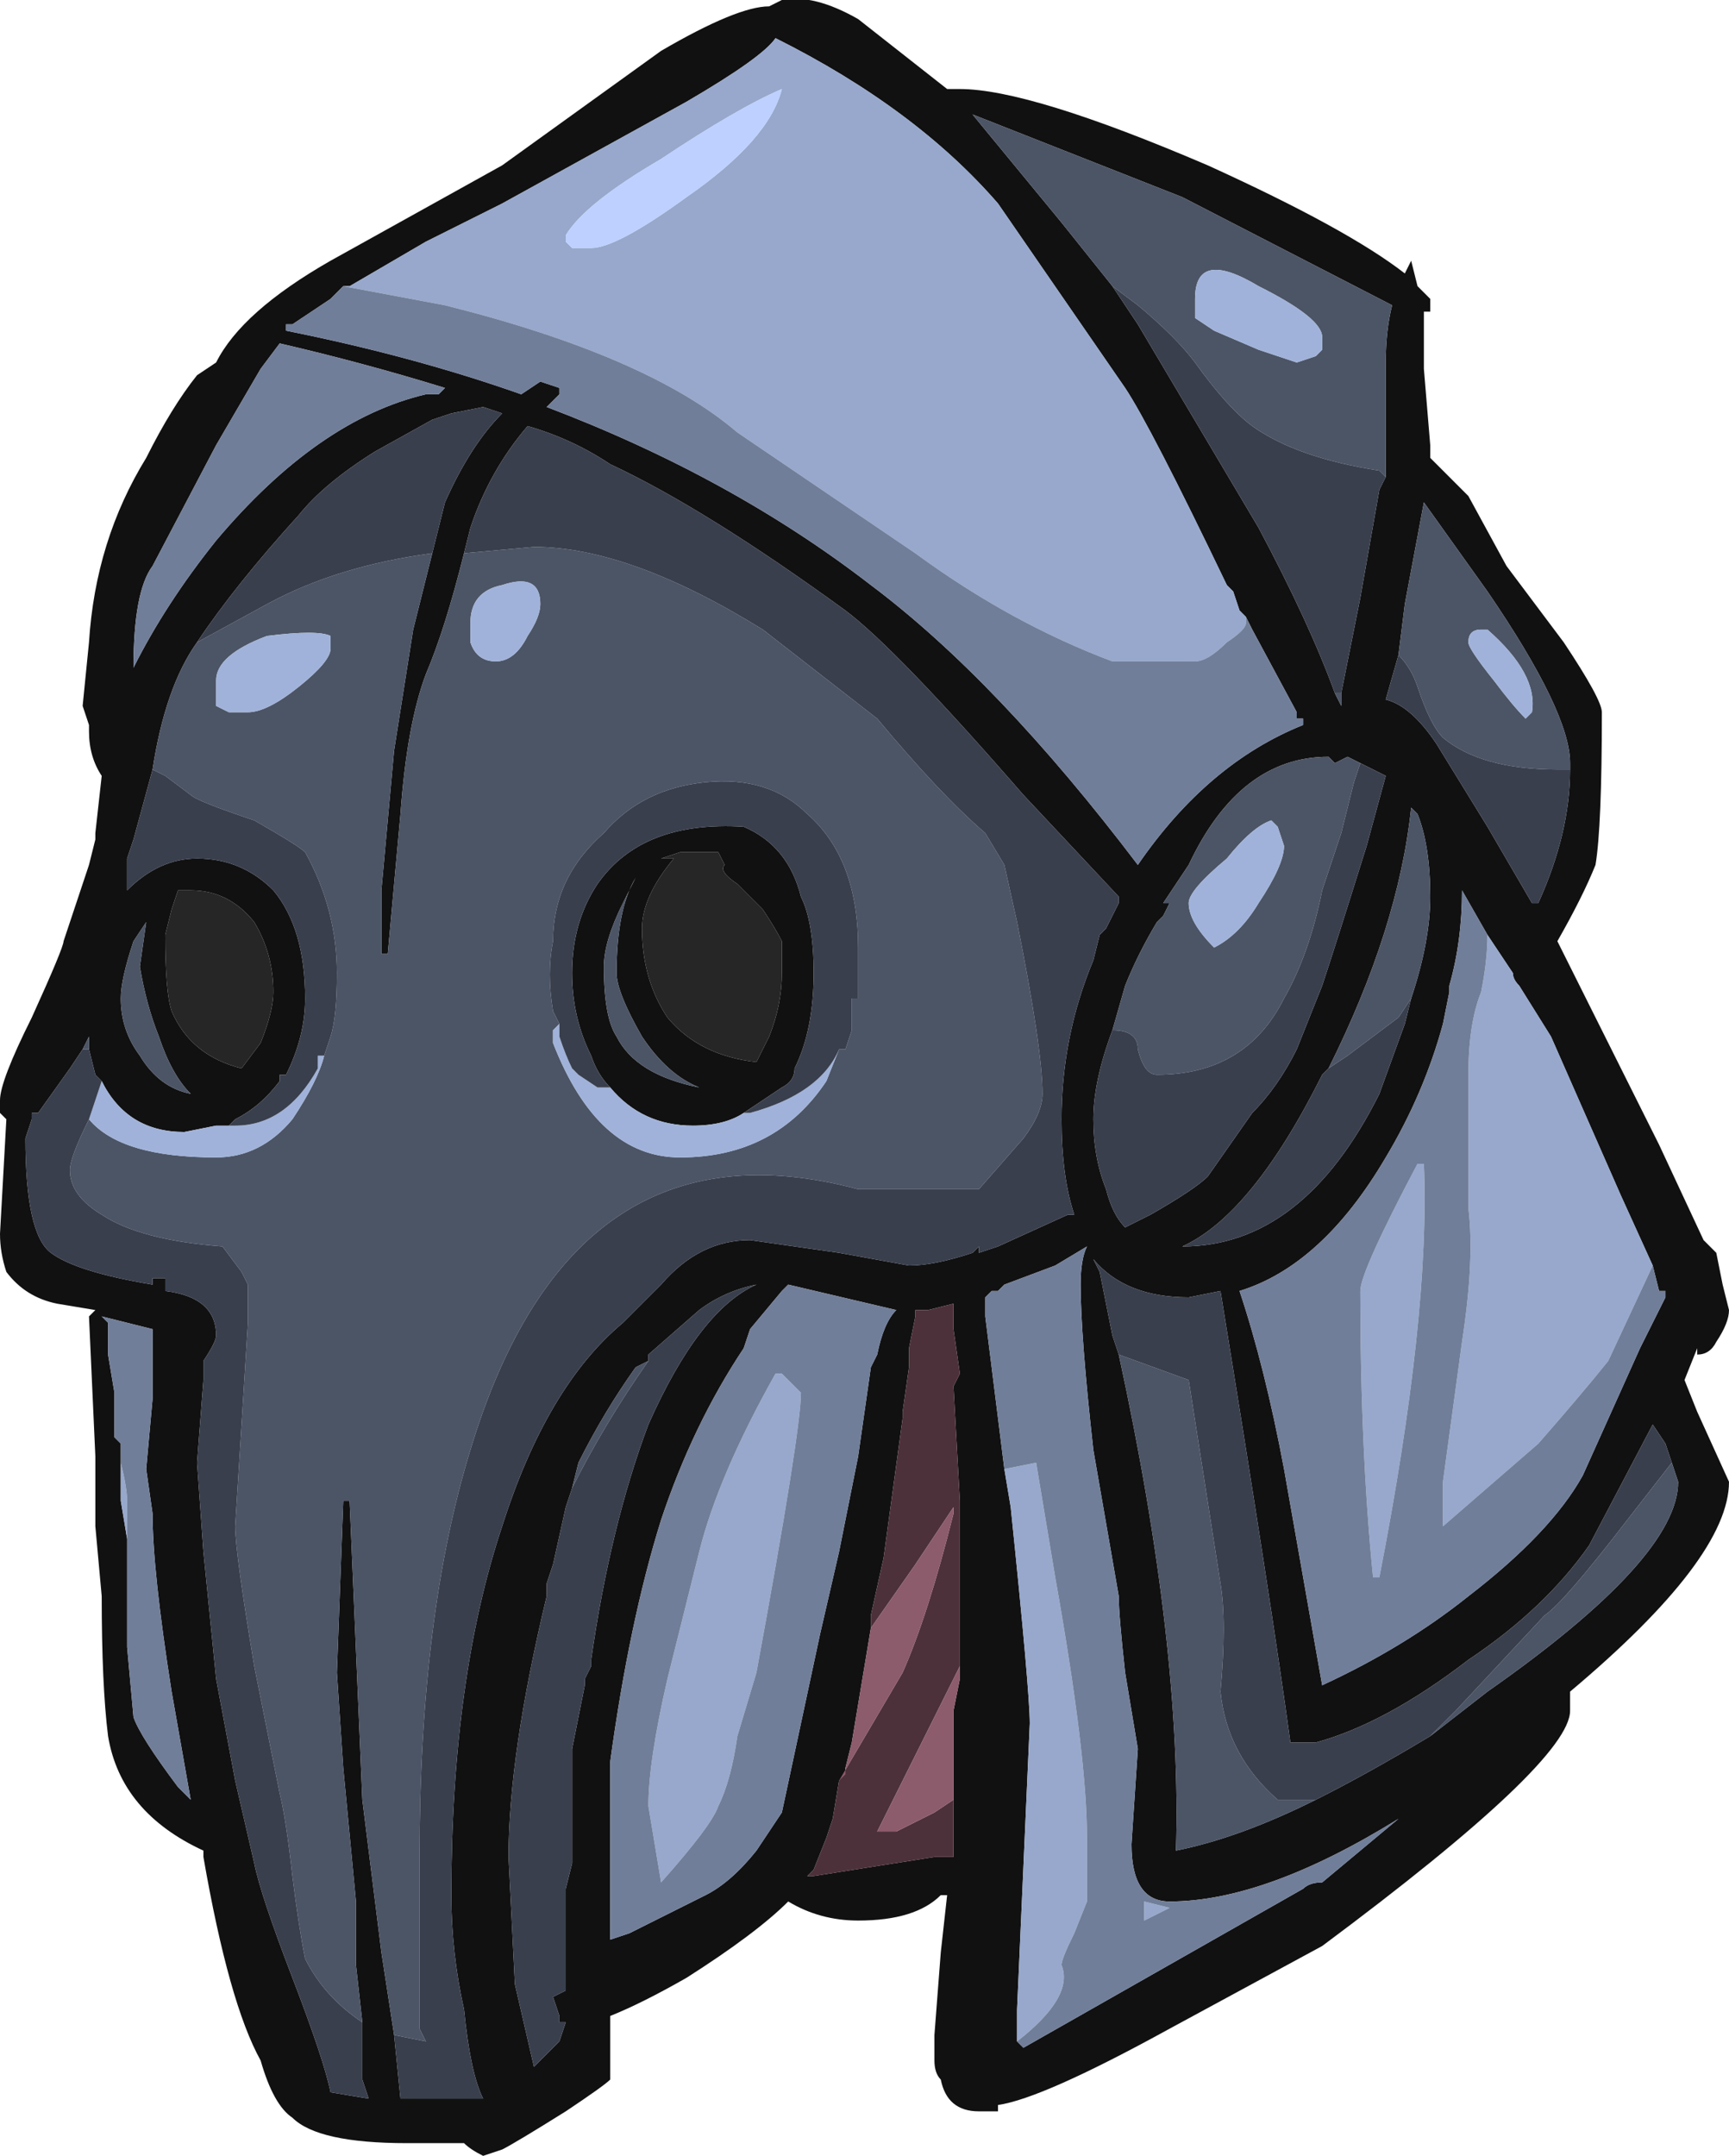 <?xml version="1.0" encoding="UTF-8" standalone="no"?>
<svg xmlns:ffdec="https://www.free-decompiler.com/flash" xmlns:xlink="http://www.w3.org/1999/xlink" ffdec:objectType="shape" height="16.95px" width="13.6px" xmlns="http://www.w3.org/2000/svg">
  <g transform="matrix(1.0, 0.0, 0.0, 1.0, 5.9, 13.0)">
    <path d="M6.4 -7.95 Q6.7 -7.5 6.7 -7.4 6.7 -6.5 6.65 -6.2 6.55 -5.95 6.35 -5.6 L7.15 -4.0 7.5 -3.25 7.6 -3.15 7.65 -2.9 7.7 -2.7 Q7.7 -2.6 7.6 -2.45 7.55 -2.35 7.45 -2.35 L7.45 -2.4 7.35 -2.15 7.45 -1.9 7.7 -1.35 Q7.7 -0.75 6.45 0.3 L6.45 0.45 Q6.45 0.85 4.5 2.3 L3.3 2.95 Q2.3 3.5 1.95 3.55 L1.95 3.6 1.8 3.6 Q1.55 3.6 1.5 3.35 1.45 3.3 1.45 3.2 L1.45 3.0 1.5 2.35 1.55 1.9 1.5 1.9 Q1.3 2.1 0.85 2.1 0.55 2.1 0.3 1.95 0.05 2.2 -0.5 2.55 -0.85 2.75 -1.1 2.85 L-1.1 3.35 Q-1.15 3.4 -1.45 3.6 -1.85 3.85 -1.95 3.9 L-2.1 3.95 Q-2.2 3.9 -2.25 3.85 L-2.7 3.85 Q-3.4 3.85 -3.6 3.65 -3.75 3.55 -3.85 3.2 -4.1 2.75 -4.3 1.6 L-4.3 1.55 Q-4.95 1.25 -5.05 0.65 -5.1 0.25 -5.1 -0.45 L-5.15 -1.0 -5.15 -1.55 -5.2 -2.65 -5.15 -2.7 -5.45 -2.75 Q-5.7 -2.8 -5.85 -3.0 -5.9 -3.15 -5.9 -3.3 L-5.85 -4.2 -5.9 -4.25 -5.9 -4.35 Q-5.9 -4.5 -5.65 -5.0 -5.4 -5.55 -5.4 -5.6 L-5.2 -6.2 -5.15 -6.4 -5.15 -6.45 -5.1 -6.9 Q-5.2 -7.05 -5.2 -7.25 L-5.2 -7.3 -5.25 -7.45 -5.2 -7.95 Q-5.15 -8.75 -4.75 -9.4 -4.55 -9.8 -4.35 -10.05 L-4.2 -10.15 Q-4.0 -10.55 -3.3 -10.95 L-1.95 -11.7 -0.7 -12.6 Q-0.1 -12.95 0.15 -12.95 L0.25 -13.0 Q0.5 -13.05 0.85 -12.85 L1.55 -12.3 1.65 -12.3 Q2.2 -12.3 3.6 -11.7 4.7 -11.2 5.15 -10.85 L5.2 -10.95 5.25 -10.75 5.35 -10.65 5.35 -10.55 5.3 -10.55 5.3 -10.1 5.35 -9.5 5.35 -9.4 5.65 -9.1 5.95 -8.55 6.4 -7.95 M3.75 -8.4 Q3.15 -9.65 2.95 -9.95 L1.95 -11.4 Q1.3 -12.15 0.2 -12.7 0.1 -12.55 -0.5 -12.2 L-1.95 -11.4 -2.55 -11.1 -3.15 -10.75 -3.2 -10.75 -3.3 -10.65 -3.6 -10.45 -3.65 -10.45 -3.65 -10.4 Q-2.65 -10.2 -1.8 -9.9 L-1.65 -10.0 -1.5 -9.95 -1.5 -9.9 -1.6 -9.8 Q-0.15 -9.25 0.95 -8.4 1.95 -7.65 3.05 -6.2 3.6 -7.0 4.35 -7.3 L4.35 -7.35 4.3 -7.35 4.3 -7.4 3.95 -8.05 3.9 -8.15 3.85 -8.2 3.8 -8.35 3.75 -8.4 M5.0 -9.25 L5.0 -10.15 Q5.0 -10.4 5.05 -10.6 L3.4 -11.45 1.75 -12.1 2.45 -11.25 2.85 -10.75 3.05 -10.45 4.0 -8.85 Q4.4 -8.1 4.6 -7.55 L4.65 -7.45 4.65 -7.55 4.8 -8.3 4.95 -9.15 5.0 -9.25 M-2.25 -8.65 Q-2.4 -8.05 -2.55 -7.7 -2.7 -7.3 -2.75 -6.6 L-2.85 -5.5 -2.9 -5.5 -2.9 -6.0 -2.8 -7.1 -2.65 -8.05 -2.5 -8.65 -2.4 -9.05 Q-2.2 -9.5 -1.95 -9.75 L-2.1 -9.8 -2.35 -9.75 -2.5 -9.7 -2.95 -9.45 Q-3.35 -9.2 -3.55 -8.95 -4.05 -8.4 -4.35 -7.95 -4.6 -7.6 -4.7 -6.95 L-4.85 -6.4 -4.9 -6.25 -4.9 -6.0 Q-4.65 -6.25 -4.35 -6.25 -4.0 -6.25 -3.75 -6.0 -3.5 -5.7 -3.5 -5.15 -3.5 -4.85 -3.65 -4.55 L-3.7 -4.55 -3.7 -4.5 Q-3.85 -4.3 -4.05 -4.2 L-4.1 -4.15 -4.2 -4.15 -4.45 -4.1 Q-4.9 -4.1 -5.1 -4.5 L-5.15 -4.55 -5.2 -4.75 -5.2 -4.85 -5.25 -4.75 -5.35 -4.6 -5.6 -4.25 -5.65 -4.25 -5.65 -4.2 -5.7 -4.05 Q-5.7 -3.3 -5.5 -3.15 -5.3 -3.0 -4.7 -2.9 L-4.7 -2.95 -4.6 -2.95 -4.6 -2.85 Q-4.2 -2.8 -4.2 -2.5 -4.2 -2.45 -4.3 -2.3 L-4.3 -2.15 -4.35 -1.5 -4.3 -0.8 -4.2 0.2 -4.05 1.0 -3.9 1.65 Q-3.85 1.9 -3.6 2.55 -3.35 3.2 -3.3 3.45 L-3.0 3.5 -3.05 3.35 -3.05 2.9 -3.1 2.45 -3.1 1.95 -3.2 0.9 -3.25 0.15 -3.2 -1.2 -3.15 -1.2 -3.05 1.15 -2.9 2.35 -2.8 3.0 -2.75 3.5 -2.1 3.5 Q-2.2 3.3 -2.25 2.8 -2.35 2.35 -2.35 1.9 -2.35 0.2 -1.95 -1.0 -1.6 -2.1 -1.0 -2.6 L-0.7 -2.9 Q-0.4 -3.25 0.0 -3.25 L0.7 -3.15 1.25 -3.05 Q1.45 -3.05 1.75 -3.15 L1.8 -3.2 1.8 -3.15 1.95 -3.2 2.5 -3.45 2.55 -3.45 Q2.45 -3.75 2.45 -4.2 2.45 -4.85 2.7 -5.45 L2.75 -5.65 2.8 -5.7 2.9 -5.9 2.9 -5.95 2.15 -6.75 Q1.15 -7.9 0.75 -8.2 -0.35 -9.0 -1.1 -9.35 -1.4 -9.55 -1.75 -9.65 -2.05 -9.3 -2.2 -8.85 L-2.25 -8.65 M6.45 -6.95 L6.45 -7.0 Q6.45 -7.4 5.8 -8.35 L5.3 -9.05 5.15 -8.25 5.1 -7.85 5.0 -7.5 Q5.2 -7.45 5.4 -7.15 L5.8 -6.5 6.15 -5.9 6.2 -5.9 Q6.45 -6.45 6.45 -6.95 M5.2 -5.15 Q5.35 -5.6 5.35 -5.95 5.35 -6.35 5.25 -6.6 L5.2 -6.65 Q5.1 -5.7 4.55 -4.6 L4.5 -4.55 Q3.95 -3.45 3.4 -3.2 4.35 -3.2 4.95 -4.4 L5.15 -4.95 5.2 -5.15 M2.85 -4.9 Q2.7 -4.5 2.7 -4.2 2.7 -3.9 2.8 -3.65 2.85 -3.45 2.95 -3.35 3.05 -3.4 3.15 -3.45 3.5 -3.65 3.6 -3.75 L3.95 -4.25 Q4.15 -4.45 4.3 -4.75 L4.5 -5.25 Q4.6 -5.55 4.85 -6.35 L5.0 -6.9 4.8 -7.0 4.7 -7.05 4.6 -7.0 4.55 -7.05 Q3.85 -7.05 3.45 -6.2 L3.25 -5.9 3.3 -5.9 3.25 -5.8 3.2 -5.75 Q3.05 -5.5 2.95 -5.25 L2.85 -4.9 M5.8 -5.65 L5.6 -6.0 Q5.6 -5.6 5.5 -5.25 L5.5 -5.2 5.45 -4.95 Q5.3 -4.4 5.0 -3.9 4.5 -3.05 3.85 -2.85 4.05 -2.25 4.2 -1.45 L4.5 0.25 Q5.15 -0.05 5.65 -0.45 6.3 -0.95 6.55 -1.4 L7.0 -2.4 7.2 -2.8 7.2 -2.85 7.15 -2.85 7.1 -3.05 6.85 -3.6 6.3 -4.85 6.05 -5.25 Q6.0 -5.3 6.0 -5.35 L5.8 -5.65 M-1.1 -4.45 Q-1.2 -4.55 -1.25 -4.7 -1.4 -5.0 -1.4 -5.35 -1.4 -5.75 -1.2 -6.05 -0.85 -6.55 -0.05 -6.5 0.3 -6.35 0.4 -5.95 0.5 -5.75 0.5 -5.35 0.5 -4.9 0.35 -4.6 0.35 -4.5 0.25 -4.45 L-0.05 -4.25 Q-0.2 -4.15 -0.45 -4.15 -0.85 -4.15 -1.1 -4.45 M0.25 -5.6 Q0.2 -5.7 0.1 -5.85 L-0.1 -6.05 Q-0.25 -6.15 -0.2 -6.2 L-0.25 -6.3 -0.55 -6.3 -0.7 -6.25 -0.6 -6.25 Q-0.85 -5.95 -0.85 -5.7 -0.85 -5.3 -0.65 -5.0 -0.4 -4.7 0.05 -4.65 L0.15 -4.85 Q0.25 -5.1 0.25 -5.35 L0.25 -5.6 M7.25 -1.5 L7.2 -1.65 7.1 -1.8 6.6 -0.85 Q6.25 -0.35 5.65 0.05 5.0 0.55 4.45 0.7 L4.25 0.7 Q4.1 -0.4 3.7 -2.85 L3.45 -2.8 Q2.95 -2.8 2.7 -3.1 L2.75 -3.0 2.85 -2.5 2.9 -2.35 Q3.4 -0.05 3.35 1.55 3.85 1.45 4.45 1.15 4.85 0.95 5.35 0.65 L5.8 0.3 Q7.3 -0.75 7.3 -1.35 L7.25 -1.5 M2.1 3.05 L2.15 3.1 4.35 1.85 Q4.4 1.8 4.5 1.8 L5.1 1.3 Q4.05 1.95 3.3 1.95 3.0 1.95 3.0 1.5 L3.05 0.75 2.95 0.15 Q2.9 -0.3 2.9 -0.45 L2.7 -1.6 Q2.6 -2.5 2.6 -2.9 2.6 -3.1 2.65 -3.2 L2.4 -3.05 2.0 -2.9 1.95 -2.85 1.9 -2.85 1.85 -2.8 1.85 -2.65 2.0 -1.45 2.05 -1.15 Q2.2 0.3 2.2 0.55 L2.1 2.8 2.1 3.05 M1.65 0.1 L1.65 -1.2 1.6 -2.1 1.65 -2.2 1.6 -2.55 1.6 -2.75 1.4 -2.7 1.3 -2.7 1.3 -2.65 1.25 -2.4 1.25 -2.25 1.2 -1.9 1.2 -1.85 1.05 -0.75 0.95 -0.3 0.95 -0.2 0.8 0.7 0.75 0.9 0.75 0.95 0.7 1.0 0.65 1.3 0.6 1.45 0.5 1.7 0.45 1.75 0.5 1.75 1.45 1.6 1.6 1.6 1.6 1.15 1.6 0.45 1.65 0.2 1.65 0.1 M0.3 -2.9 L0.25 -2.85 0.0 -2.55 -0.05 -2.4 Q-0.45 -1.8 -0.7 -1.05 -0.95 -0.25 -1.1 0.85 L-1.1 2.25 -0.95 2.2 -0.35 1.9 Q-0.15 1.8 0.05 1.55 L0.25 1.25 0.55 -0.15 0.7 -0.8 0.85 -1.55 0.95 -2.25 1.0 -2.35 Q1.05 -2.6 1.15 -2.7 L0.3 -2.9 M-3.85 -10.1 L-4.2 -9.5 -4.7 -8.55 Q-4.85 -8.35 -4.85 -7.75 -4.6 -8.25 -4.2 -8.75 -3.4 -9.7 -2.55 -9.9 L-2.45 -9.9 -2.4 -9.95 Q-3.05 -10.15 -3.7 -10.3 L-3.85 -10.1 M-1.0 -5.9 Q-1.15 -5.6 -1.15 -5.4 -1.15 -5.0 -1.05 -4.85 -0.9 -4.55 -0.4 -4.45 -0.65 -4.55 -0.85 -4.85 -1.05 -5.2 -1.05 -5.35 -1.05 -5.85 -0.9 -6.1 L-1.0 -5.9 M-4.85 -5.6 Q-4.95 -5.3 -4.95 -5.15 -4.95 -4.9 -4.8 -4.7 -4.65 -4.45 -4.4 -4.4 -4.55 -4.55 -4.65 -4.85 -4.75 -5.1 -4.8 -5.4 L-4.75 -5.75 -4.85 -5.6 M-4.55 -5.85 L-4.6 -5.65 Q-4.6 -5.2 -4.55 -5.05 -4.4 -4.7 -4.0 -4.6 L-3.85 -4.8 Q-3.75 -5.05 -3.75 -5.2 -3.75 -5.5 -3.9 -5.75 -4.1 -6.0 -4.4 -6.0 L-4.5 -6.0 -4.55 -5.85 M-4.9 -0.9 L-4.9 -0.05 -4.85 0.5 Q-4.8 0.65 -4.5 1.05 L-4.4 1.15 -4.55 0.3 Q-4.7 -0.65 -4.7 -1.1 L-4.75 -1.45 -4.7 -2.0 Q-4.7 -2.1 -4.7 -2.4 L-4.7 -2.55 -5.1 -2.65 -5.05 -2.6 -5.05 -2.35 -5.0 -2.05 -5.0 -1.7 -4.95 -1.65 -4.95 -1.6 -4.95 -1.2 -4.9 -0.9 M-0.8 -2.3 L-0.9 -2.25 Q-1.15 -1.9 -1.35 -1.5 L-1.4 -1.3 -1.45 -1.15 -1.55 -0.7 -1.6 -0.55 -1.6 -0.45 Q-1.9 0.8 -1.9 1.6 L-1.85 2.6 -1.7 3.25 -1.5 3.05 -1.45 2.9 -1.5 2.9 -1.5 2.85 -1.55 2.7 -1.45 2.65 Q-1.45 2.1 -1.45 1.85 L-1.4 1.65 -1.4 0.75 -1.3 0.25 -1.3 0.2 -1.25 0.1 -1.25 0.05 Q-1.1 -1.0 -0.8 -1.8 -0.4 -2.7 0.05 -2.9 -0.2 -2.85 -0.4 -2.7 L-0.8 -2.35 -0.8 -2.3" fill="#111111" fill-rule="evenodd" stroke="none"/>
    <path d="M5.85 -7.65 Q6.0 -7.45 6.1 -7.35 L6.15 -7.4 Q6.2 -7.7 5.8 -8.05 L5.75 -8.05 Q5.65 -8.05 5.65 -7.95 5.65 -7.9 5.85 -7.65 M4.0 -10.75 Q3.5 -11.05 3.5 -10.65 3.5 -10.55 3.5 -10.5 L3.65 -10.4 4.0 -10.25 4.3 -10.15 4.45 -10.2 4.5 -10.25 4.5 -10.35 Q4.5 -10.5 4.0 -10.75 M2.85 -10.75 L2.45 -11.25 1.75 -12.1 3.4 -11.45 5.05 -10.6 Q5.0 -10.4 5.0 -10.15 L5.0 -9.25 4.95 -9.3 Q4.3 -9.4 3.95 -9.65 3.75 -9.8 3.5 -10.15 3.35 -10.35 3.05 -10.6 L2.85 -10.75 M4.65 -7.55 L4.65 -7.45 4.6 -7.55 4.65 -7.55 M-2.25 -8.65 L-1.7 -8.7 Q-0.95 -8.7 0.1 -8.05 L1.0 -7.35 Q1.5 -6.75 1.85 -6.45 L2.0 -6.2 2.1 -5.75 Q2.3 -4.75 2.3 -4.4 2.3 -4.25 2.15 -4.05 L1.8 -3.65 0.85 -3.65 Q-1.4 -4.25 -2.2 -1.6 -2.6 -0.3 -2.6 1.6 L-2.6 2.95 -2.55 3.05 -2.8 3.0 -2.9 2.35 -3.05 1.15 -3.15 -1.2 -3.2 -1.2 -3.25 0.15 -3.2 0.9 -3.1 1.95 -3.1 2.45 -3.05 2.9 Q-3.35 2.7 -3.5 2.4 -3.55 2.15 -3.6 1.75 -3.65 1.3 -3.7 1.1 L-3.9 0.1 Q-4.05 -0.8 -4.05 -1.0 L-3.95 -2.6 -3.95 -2.9 -4.0 -3.0 -4.15 -3.2 Q-4.8 -3.25 -5.1 -3.45 -5.35 -3.6 -5.35 -3.8 -5.35 -3.9 -5.2 -4.2 -4.95 -3.9 -4.2 -3.9 -3.85 -3.9 -3.6 -4.2 -3.4 -4.5 -3.35 -4.7 L-3.3 -4.85 Q-3.25 -5.0 -3.25 -5.35 -3.25 -5.85 -3.5 -6.3 -3.55 -6.35 -3.9 -6.55 -4.35 -6.7 -4.4 -6.75 L-4.6 -6.9 -4.7 -6.95 Q-4.6 -7.6 -4.35 -7.95 L-3.8 -8.25 Q-3.25 -8.55 -2.5 -8.65 L-2.65 -8.05 -2.8 -7.1 -2.9 -6.0 -2.9 -5.5 -2.85 -5.5 -2.75 -6.6 Q-2.7 -7.3 -2.55 -7.7 -2.4 -8.05 -2.25 -8.65 M6.45 -6.95 L6.35 -6.95 Q5.75 -6.95 5.45 -7.2 5.35 -7.3 5.25 -7.6 5.2 -7.75 5.1 -7.85 L5.15 -8.25 5.3 -9.05 5.8 -8.35 Q6.45 -7.4 6.45 -7.0 L6.45 -6.95 M4.55 -4.6 Q5.1 -5.7 5.2 -6.65 L5.25 -6.6 Q5.35 -6.35 5.35 -5.95 5.35 -5.6 5.2 -5.15 L5.1 -5.0 4.7 -4.7 4.55 -4.6 M2.85 -4.9 L2.95 -5.25 Q3.05 -5.5 3.2 -5.75 L3.25 -5.8 3.3 -5.9 3.25 -5.9 3.45 -6.2 Q3.85 -7.05 4.55 -7.05 L4.6 -7.0 4.7 -7.05 4.8 -7.0 4.75 -6.85 4.65 -6.45 4.5 -6.0 Q4.4 -5.5 4.2 -5.15 3.9 -4.55 3.2 -4.55 3.1 -4.55 3.05 -4.75 3.05 -4.9 2.85 -4.9 M4.15 -6.5 L4.1 -6.55 Q3.95 -6.5 3.75 -6.25 3.45 -6.0 3.45 -5.9 3.45 -5.75 3.65 -5.55 3.85 -5.65 4.0 -5.9 4.2 -6.2 4.2 -6.35 L4.15 -6.5 M0.7 -4.75 L0.75 -4.75 0.8 -4.9 0.8 -5.15 0.85 -5.15 0.85 -5.55 Q0.85 -6.25 0.45 -6.6 0.15 -6.9 -0.35 -6.85 -0.85 -6.8 -1.15 -6.45 -1.55 -6.1 -1.55 -5.6 -1.6 -5.35 -1.55 -5.05 L-1.5 -4.95 -1.55 -4.9 -1.55 -4.8 Q-1.2 -3.9 -0.55 -3.9 0.2 -3.9 0.6 -4.5 L0.7 -4.75 M2.9 -2.35 L3.45 -2.15 3.7 -0.55 Q3.75 -0.25 3.7 0.3 3.75 0.8 4.15 1.15 L4.45 1.15 Q3.85 1.45 3.35 1.55 3.4 -0.05 2.9 -2.35 M5.35 0.65 L5.55 0.45 6.25 -0.3 Q6.4 -0.4 6.9 -1.05 L7.25 -1.5 7.3 -1.35 Q7.3 -0.75 5.8 0.3 L5.35 0.65 M-1.65 -8.25 Q-1.65 -8.5 -1.95 -8.4 -2.2 -8.35 -2.2 -8.1 L-2.2 -7.95 Q-2.15 -7.8 -2.0 -7.8 -1.85 -7.8 -1.75 -8.0 -1.65 -8.15 -1.65 -8.25 M-4.2 -7.45 L-4.1 -7.4 -3.95 -7.4 Q-3.8 -7.4 -3.55 -7.6 -3.3 -7.8 -3.3 -7.9 L-3.3 -8.0 Q-3.4 -8.05 -3.8 -8.0 -4.2 -7.85 -4.2 -7.65 L-4.2 -7.45 M-1.0 -5.9 L-0.9 -6.1 Q-1.05 -5.85 -1.05 -5.35 -1.05 -5.2 -0.85 -4.85 -0.65 -4.55 -0.4 -4.45 -0.9 -4.55 -1.05 -4.85 -1.15 -5.0 -1.15 -5.4 -1.15 -5.6 -1.0 -5.9 M-4.85 -5.6 L-4.75 -5.75 -4.8 -5.4 Q-4.75 -5.1 -4.65 -4.85 -4.55 -4.55 -4.4 -4.4 -4.65 -4.45 -4.8 -4.7 -4.95 -4.9 -4.95 -5.15 -4.95 -5.3 -4.85 -5.6 M-5.25 -4.75 L-5.2 -4.85 -5.2 -4.75 -5.25 -4.75 M-1.4 -1.3 L-1.35 -1.5 Q-1.15 -1.9 -0.9 -2.25 L-0.8 -2.3 Q-1.15 -1.8 -1.4 -1.3 M-1.3 0.25 L-1.4 0.75 -1.4 1.65 -1.4 0.75 -1.3 0.25" fill="#4c5566" fill-rule="evenodd" stroke="none"/>
    <path d="M-3.2 -10.75 L-3.15 -10.75 -2.55 -11.1 -1.95 -11.4 -0.5 -12.2 Q0.1 -12.55 0.2 -12.7 1.3 -12.15 1.95 -11.4 L2.95 -9.95 Q3.15 -9.65 3.75 -8.4 L3.8 -8.35 3.85 -8.2 3.9 -8.15 3.9 -8.1 Q3.9 -8.05 3.75 -7.95 3.6 -7.8 3.5 -7.8 L2.85 -7.8 Q2.05 -8.1 1.3 -8.65 L-0.1 -9.6 Q-0.8 -10.2 -2.4 -10.6 L-3.2 -10.75 M7.1 -3.05 L6.75 -2.3 Q6.55 -2.05 6.2 -1.65 L5.45 -1.0 5.45 -1.35 5.6 -2.45 Q5.7 -3.1 5.65 -3.5 L5.65 -4.55 Q5.65 -4.95 5.75 -5.2 5.8 -5.45 5.8 -5.65 L6.0 -5.35 Q6.0 -5.3 6.05 -5.25 L6.3 -4.85 6.85 -3.6 7.1 -3.05 M5.25 -3.85 L5.3 -3.85 Q5.35 -2.65 4.95 -0.6 L4.9 -0.6 Q4.8 -1.6 4.8 -2.85 4.8 -3.0 5.25 -3.85 M1.9 -2.85 L1.85 -2.8 1.9 -2.85 M2.0 -1.45 L2.25 -1.5 2.4 -0.6 Q2.65 0.8 2.65 1.45 L2.65 1.95 2.55 2.2 Q2.45 2.4 2.45 2.45 2.55 2.7 2.1 3.05 L2.1 2.8 2.2 0.55 Q2.2 0.3 2.05 -1.15 L2.0 -1.45 M0.25 -2.85 L0.3 -2.9 0.25 -2.85 M0.25 -2.2 L0.4 -2.05 Q0.4 -1.75 0.05 0.15 L-0.1 0.65 Q-0.15 1.0 -0.25 1.2 -0.3 1.35 -0.7 1.8 L-0.8 1.2 Q-0.8 0.85 -0.65 0.2 L-0.4 -0.8 Q-0.25 -1.4 0.2 -2.2 L0.25 -2.2 M3.3 2.0 L3.1 2.1 3.1 1.95 3.3 2.0 M-1.45 -11.15 L-1.45 -11.1 -1.4 -11.05 -1.25 -11.05 Q-1.05 -11.05 -0.5 -11.45 0.15 -11.9 0.25 -12.3 -0.1 -12.15 -0.7 -11.75 -1.3 -11.4 -1.45 -11.15 M-4.95 -1.6 L-4.95 -1.5 Q-4.9 -1.3 -4.9 -1.2 L-4.9 -0.9 -4.95 -1.2 -4.95 -1.6" fill="#97a8cc" fill-rule="evenodd" stroke="none"/>
    <path d="M5.85 -7.65 Q5.65 -7.9 5.65 -7.95 5.65 -8.05 5.75 -8.05 L5.8 -8.05 Q6.2 -7.7 6.15 -7.4 L6.1 -7.35 Q6.0 -7.45 5.85 -7.65 M4.0 -10.75 Q4.5 -10.5 4.5 -10.35 L4.5 -10.25 4.45 -10.2 4.3 -10.15 4.0 -10.25 3.65 -10.4 3.5 -10.5 Q3.5 -10.55 3.5 -10.65 3.5 -11.05 4.0 -10.75 M-3.35 -4.7 Q-3.4 -4.5 -3.6 -4.2 -3.85 -3.9 -4.2 -3.9 -4.95 -3.9 -5.2 -4.2 L-5.1 -4.5 Q-4.9 -4.1 -4.45 -4.1 L-4.2 -4.15 -4.05 -4.15 Q-3.65 -4.15 -3.4 -4.6 L-3.4 -4.7 -3.35 -4.7 M4.15 -6.5 L4.2 -6.35 Q4.2 -6.2 4.0 -5.9 3.85 -5.65 3.65 -5.55 3.45 -5.75 3.45 -5.9 3.45 -6.0 3.75 -6.25 3.95 -6.5 4.1 -6.55 L4.15 -6.5 M-1.5 -4.95 L-1.5 -4.85 Q-1.45 -4.7 -1.4 -4.6 L-1.35 -4.55 -1.2 -4.45 -1.1 -4.45 Q-0.85 -4.15 -0.45 -4.15 -0.2 -4.15 -0.05 -4.25 L0.0 -4.25 Q0.55 -4.4 0.7 -4.75 L0.6 -4.5 Q0.2 -3.9 -0.55 -3.9 -1.2 -3.9 -1.55 -4.8 L-1.55 -4.9 -1.5 -4.95 M-4.2 -7.45 L-4.2 -7.65 Q-4.2 -7.85 -3.8 -8.0 -3.4 -8.05 -3.3 -8.0 L-3.3 -7.9 Q-3.3 -7.8 -3.55 -7.6 -3.8 -7.4 -3.95 -7.4 L-4.1 -7.4 -4.2 -7.45 M-1.65 -8.25 Q-1.65 -8.15 -1.75 -8.0 -1.85 -7.8 -2.0 -7.8 -2.15 -7.8 -2.2 -7.95 L-2.2 -8.1 Q-2.2 -8.35 -1.95 -8.4 -1.65 -8.5 -1.65 -8.25" fill="#a0b2d9" fill-rule="evenodd" stroke="none"/>
    <path d="M0.25 -5.6 L0.25 -5.35 Q0.25 -5.1 0.15 -4.85 L0.05 -4.65 Q-0.4 -4.7 -0.65 -5.0 -0.85 -5.3 -0.85 -5.7 -0.85 -5.95 -0.6 -6.25 L-0.7 -6.25 -0.55 -6.3 -0.25 -6.3 -0.2 -6.2 Q-0.25 -6.15 -0.1 -6.05 L0.1 -5.85 Q0.2 -5.7 0.25 -5.6 M-4.55 -5.85 L-4.5 -6.0 -4.4 -6.0 Q-4.1 -6.0 -3.9 -5.75 -3.75 -5.5 -3.75 -5.2 -3.75 -5.05 -3.85 -4.8 L-4.0 -4.6 Q-4.4 -4.7 -4.55 -5.05 -4.6 -5.2 -4.6 -5.65 L-4.55 -5.85" fill="#262626" fill-rule="evenodd" stroke="none"/>
    <path d="M2.85 -10.75 L3.05 -10.6 Q3.35 -10.35 3.5 -10.15 3.75 -9.8 3.95 -9.65 4.3 -9.4 4.95 -9.3 L5.0 -9.25 4.95 -9.15 4.8 -8.3 4.65 -7.55 4.6 -7.55 Q4.4 -8.1 4.0 -8.85 L3.05 -10.45 2.85 -10.75 M-2.8 3.0 L-2.55 3.05 -2.6 2.95 -2.6 1.6 Q-2.6 -0.3 -2.2 -1.6 -1.4 -4.25 0.85 -3.65 L1.8 -3.65 2.15 -4.05 Q2.3 -4.25 2.3 -4.4 2.3 -4.75 2.1 -5.75 L2.0 -6.2 1.85 -6.45 Q1.5 -6.75 1.0 -7.35 L0.1 -8.05 Q-0.95 -8.7 -1.7 -8.7 L-2.25 -8.65 -2.2 -8.85 Q-2.05 -9.3 -1.75 -9.65 -1.4 -9.55 -1.1 -9.35 -0.35 -9.0 0.75 -8.2 1.15 -7.9 2.15 -6.75 L2.9 -5.95 2.9 -5.9 2.8 -5.7 2.75 -5.65 2.7 -5.45 Q2.45 -4.85 2.45 -4.2 2.45 -3.75 2.55 -3.45 L2.5 -3.45 1.95 -3.2 1.8 -3.15 1.8 -3.2 1.75 -3.15 Q1.45 -3.05 1.25 -3.05 L0.7 -3.15 0.0 -3.25 Q-0.4 -3.25 -0.7 -2.9 L-1.0 -2.6 Q-1.6 -2.1 -1.95 -1.0 -2.35 0.2 -2.35 1.9 -2.35 2.35 -2.25 2.8 -2.2 3.3 -2.1 3.5 L-2.75 3.5 -2.8 3.0 M-2.5 -8.65 Q-3.25 -8.55 -3.8 -8.25 L-4.35 -7.95 Q-4.05 -8.4 -3.55 -8.95 -3.35 -9.2 -2.95 -9.45 L-2.5 -9.7 -2.35 -9.75 -2.1 -9.8 -1.95 -9.75 Q-2.2 -9.5 -2.4 -9.05 L-2.5 -8.65 M-4.7 -6.95 L-4.6 -6.9 -4.4 -6.75 Q-4.35 -6.7 -3.9 -6.55 -3.55 -6.35 -3.5 -6.3 -3.25 -5.85 -3.25 -5.35 -3.25 -5.0 -3.3 -4.85 L-3.35 -4.7 -3.4 -4.7 -3.4 -4.6 Q-3.65 -4.15 -4.05 -4.15 L-4.2 -4.15 -4.1 -4.15 -4.05 -4.2 Q-3.85 -4.3 -3.7 -4.5 L-3.7 -4.55 -3.65 -4.55 Q-3.5 -4.85 -3.5 -5.15 -3.5 -5.7 -3.75 -6.0 -4.0 -6.25 -4.35 -6.25 -4.65 -6.25 -4.9 -6.0 L-4.9 -6.25 -4.85 -6.4 -4.7 -6.95 M-5.2 -4.2 Q-5.35 -3.9 -5.35 -3.8 -5.35 -3.6 -5.1 -3.45 -4.8 -3.25 -4.15 -3.2 L-4.0 -3.0 -3.95 -2.9 -3.95 -2.6 -4.05 -1.0 Q-4.05 -0.8 -3.9 0.1 L-3.7 1.1 Q-3.65 1.3 -3.6 1.75 -3.55 2.15 -3.5 2.4 -3.35 2.7 -3.05 2.9 L-3.05 3.35 -3.0 3.5 -3.3 3.45 Q-3.35 3.2 -3.6 2.55 -3.85 1.9 -3.9 1.65 L-4.05 1.0 -4.2 0.2 -4.3 -0.8 -4.35 -1.5 -4.3 -2.15 -4.3 -2.3 Q-4.2 -2.45 -4.2 -2.5 -4.2 -2.8 -4.6 -2.85 L-4.6 -2.95 -4.7 -2.95 -4.7 -2.9 Q-5.3 -3.0 -5.5 -3.15 -5.7 -3.3 -5.7 -4.05 L-5.65 -4.2 -5.65 -4.25 -5.6 -4.25 -5.35 -4.6 -5.25 -4.75 -5.2 -4.75 -5.15 -4.55 -5.1 -4.5 -5.2 -4.2 M5.1 -7.85 Q5.2 -7.75 5.25 -7.6 5.35 -7.3 5.45 -7.2 5.75 -6.95 6.35 -6.95 L6.45 -6.95 Q6.45 -6.45 6.2 -5.9 L6.15 -5.9 5.8 -6.5 5.4 -7.15 Q5.2 -7.45 5.0 -7.5 L5.1 -7.85 M4.55 -4.6 L4.7 -4.7 5.1 -5.0 5.2 -5.15 5.15 -4.95 4.95 -4.4 Q4.35 -3.2 3.4 -3.2 3.95 -3.45 4.5 -4.55 L4.55 -4.6 M4.8 -7.0 L5.0 -6.9 4.85 -6.35 Q4.6 -5.55 4.5 -5.25 L4.3 -4.75 Q4.15 -4.45 3.95 -4.25 L3.6 -3.75 Q3.5 -3.65 3.15 -3.45 3.05 -3.4 2.95 -3.35 2.85 -3.45 2.8 -3.65 2.7 -3.9 2.7 -4.2 2.7 -4.5 2.85 -4.9 3.05 -4.9 3.05 -4.75 3.1 -4.55 3.2 -4.55 3.9 -4.55 4.2 -5.15 4.4 -5.5 4.5 -6.0 L4.65 -6.45 4.75 -6.85 4.8 -7.0 M-1.5 -4.95 L-1.55 -5.05 Q-1.6 -5.35 -1.55 -5.6 -1.55 -6.1 -1.15 -6.45 -0.85 -6.8 -0.35 -6.85 0.15 -6.9 0.45 -6.6 0.85 -6.25 0.85 -5.55 L0.85 -5.15 0.8 -5.15 0.8 -4.9 0.75 -4.75 0.7 -4.75 Q0.55 -4.4 0.0 -4.25 L-0.05 -4.25 0.25 -4.45 Q0.35 -4.5 0.35 -4.6 0.5 -4.9 0.5 -5.35 0.5 -5.75 0.4 -5.95 0.3 -6.35 -0.05 -6.5 -0.85 -6.55 -1.2 -6.05 -1.4 -5.75 -1.4 -5.35 -1.4 -5.0 -1.25 -4.7 -1.2 -4.55 -1.1 -4.45 L-1.2 -4.45 -1.35 -4.55 -1.4 -4.6 Q-1.45 -4.7 -1.5 -4.85 L-1.5 -4.95 M2.9 -2.35 L2.85 -2.5 2.75 -3.0 2.7 -3.1 Q2.95 -2.8 3.45 -2.8 L3.7 -2.85 Q4.1 -0.4 4.25 0.7 L4.45 0.7 Q5.0 0.55 5.65 0.05 6.25 -0.35 6.6 -0.85 L7.1 -1.8 7.2 -1.65 7.25 -1.5 6.9 -1.05 Q6.4 -0.4 6.25 -0.3 L5.55 0.45 5.35 0.65 Q4.85 0.95 4.45 1.15 L4.15 1.15 Q3.75 0.8 3.7 0.3 3.75 -0.25 3.7 -0.55 L3.45 -2.15 2.9 -2.35 M-0.8 -2.3 L-0.8 -2.35 -0.4 -2.7 Q-0.2 -2.85 0.05 -2.9 -0.4 -2.7 -0.8 -1.8 -1.1 -1.0 -1.25 0.05 L-1.25 0.1 -1.3 0.2 -1.3 0.25 -1.4 0.75 -1.4 1.65 -1.45 1.85 Q-1.45 2.1 -1.45 2.65 L-1.55 2.7 -1.5 2.85 -1.5 2.9 -1.45 2.9 -1.5 3.05 -1.7 3.25 -1.85 2.6 -1.9 1.6 Q-1.9 0.8 -1.6 -0.45 L-1.6 -0.55 -1.55 -0.7 -1.45 -1.15 -1.4 -1.3 Q-1.15 -1.8 -0.8 -2.3" fill="#393f4d" fill-rule="evenodd" stroke="none"/>
    <path d="M-3.2 -10.75 L-2.4 -10.6 Q-0.8 -10.2 -0.1 -9.6 L1.3 -8.65 Q2.05 -8.1 2.85 -7.8 L3.5 -7.8 Q3.6 -7.8 3.75 -7.95 3.9 -8.05 3.9 -8.1 L3.9 -8.15 3.95 -8.05 4.3 -7.4 4.3 -7.35 4.35 -7.35 4.35 -7.3 Q3.6 -7.0 3.05 -6.2 1.95 -7.65 0.95 -8.4 -0.15 -9.25 -1.6 -9.8 L-1.5 -9.9 -1.5 -9.95 -1.65 -10.0 -1.8 -9.9 Q-2.65 -10.2 -3.65 -10.4 L-3.65 -10.45 -3.6 -10.45 -3.3 -10.65 -3.2 -10.75 M3.8 -8.35 L3.75 -8.4 3.8 -8.35 M5.8 -5.65 Q5.8 -5.45 5.75 -5.2 5.65 -4.95 5.65 -4.55 L5.65 -3.5 Q5.7 -3.1 5.6 -2.45 L5.45 -1.35 5.45 -1.0 6.2 -1.65 Q6.55 -2.05 6.75 -2.3 L7.1 -3.05 7.15 -2.85 7.2 -2.85 7.2 -2.8 7.0 -2.4 6.55 -1.4 Q6.3 -0.95 5.65 -0.45 5.15 -0.05 4.5 0.25 L4.2 -1.45 Q4.05 -2.25 3.85 -2.85 4.5 -3.05 5.0 -3.9 5.3 -4.4 5.45 -4.95 L5.5 -5.2 5.5 -5.25 Q5.6 -5.6 5.6 -6.0 L5.8 -5.65 M5.25 -3.85 Q4.8 -3.0 4.8 -2.85 4.8 -1.6 4.9 -0.6 L4.95 -0.6 Q5.35 -2.65 5.3 -3.85 L5.25 -3.85 M1.9 -2.85 L1.95 -2.85 2.0 -2.9 2.4 -3.05 2.65 -3.2 Q2.6 -3.1 2.6 -2.9 2.6 -2.5 2.7 -1.6 L2.9 -0.45 Q2.9 -0.3 2.95 0.15 L3.05 0.75 3.0 1.5 Q3.0 1.95 3.3 1.95 4.05 1.95 5.1 1.3 L4.5 1.8 Q4.4 1.8 4.35 1.85 L2.15 3.1 2.1 3.05 Q2.55 2.7 2.45 2.45 2.45 2.4 2.55 2.2 L2.65 1.95 2.65 1.45 Q2.65 0.8 2.4 -0.6 L2.25 -1.5 2.0 -1.45 1.85 -2.65 1.85 -2.8 1.9 -2.85 M0.25 -2.85 L0.3 -2.9 1.15 -2.7 Q1.05 -2.6 1.0 -2.35 L0.95 -2.25 0.85 -1.55 0.7 -0.8 0.55 -0.15 0.25 1.25 0.05 1.55 Q-0.15 1.8 -0.35 1.9 L-0.95 2.2 -1.1 2.25 -1.1 0.85 Q-0.95 -0.25 -0.7 -1.05 -0.45 -1.8 -0.05 -2.4 L0.0 -2.55 0.25 -2.85 M0.25 -2.2 L0.2 -2.2 Q-0.25 -1.4 -0.4 -0.8 L-0.65 0.2 Q-0.8 0.85 -0.8 1.2 L-0.7 1.8 Q-0.3 1.35 -0.25 1.2 -0.15 1.0 -0.1 0.65 L0.05 0.15 Q0.4 -1.75 0.4 -2.05 L0.25 -2.2 M3.3 2.0 L3.1 1.95 3.1 2.1 3.3 2.0 M-3.85 -10.1 L-3.7 -10.3 Q-3.05 -10.15 -2.4 -9.95 L-2.45 -9.9 -2.55 -9.9 Q-3.4 -9.7 -4.2 -8.75 -4.6 -8.25 -4.85 -7.75 -4.85 -8.35 -4.7 -8.55 L-4.2 -9.5 -3.85 -10.1 M-4.95 -1.6 L-4.95 -1.65 -5.0 -1.7 -5.0 -2.05 -5.05 -2.35 -5.05 -2.6 -5.1 -2.65 -4.7 -2.55 -4.7 -2.4 Q-4.7 -2.1 -4.7 -2.0 L-4.75 -1.45 -4.7 -1.1 Q-4.7 -0.65 -4.55 0.3 L-4.4 1.15 -4.5 1.05 Q-4.8 0.65 -4.85 0.5 L-4.9 -0.05 -4.9 -0.9 -4.9 -1.2 Q-4.9 -1.3 -4.95 -1.5 L-4.95 -1.6" fill="#717e99" fill-rule="evenodd" stroke="none"/>
    <path d="M1.3 -2.7 L1.4 -2.7 1.6 -2.75 1.6 -2.55 1.65 -2.2 1.6 -2.1 1.65 -1.2 1.65 0.1 1.0 1.4 1.15 1.4 1.45 1.25 1.6 1.15 1.6 1.6 1.45 1.6 0.5 1.75 0.45 1.75 0.5 1.7 0.6 1.45 0.65 1.3 0.7 1.0 1.2 0.15 Q1.4 -0.3 1.6 -1.1 L1.6 -1.15 1.3 -0.7 0.95 -0.2 0.95 -0.3 1.05 -0.75 1.2 -1.85 1.2 -1.9 1.25 -2.25 1.25 -2.4 1.3 -2.65 1.3 -2.7" fill="#4d313a" fill-rule="evenodd" stroke="none"/>
    <path d="M1.3 -2.7 L1.3 -2.65 1.3 -2.7 M0.95 -0.2 L1.3 -0.7 1.6 -1.15 1.6 -1.1 Q1.4 -0.3 1.2 0.15 L0.7 1.0 0.75 0.95 0.75 0.9 0.8 0.7 0.95 -0.2 M1.6 1.15 L1.45 1.25 1.15 1.4 1.0 1.4 1.65 0.1 1.65 0.2 1.6 0.45 1.6 1.15" fill="#8c5b6c" fill-rule="evenodd" stroke="none"/>
    <path d="M-1.45 -11.15 Q-1.3 -11.4 -0.7 -11.75 -0.1 -12.15 0.25 -12.3 0.15 -11.9 -0.5 -11.45 -1.05 -11.05 -1.25 -11.05 L-1.4 -11.05 -1.45 -11.1 -1.45 -11.15" fill="#bdd0ff" fill-rule="evenodd" stroke="none"/>
  </g>
</svg>
